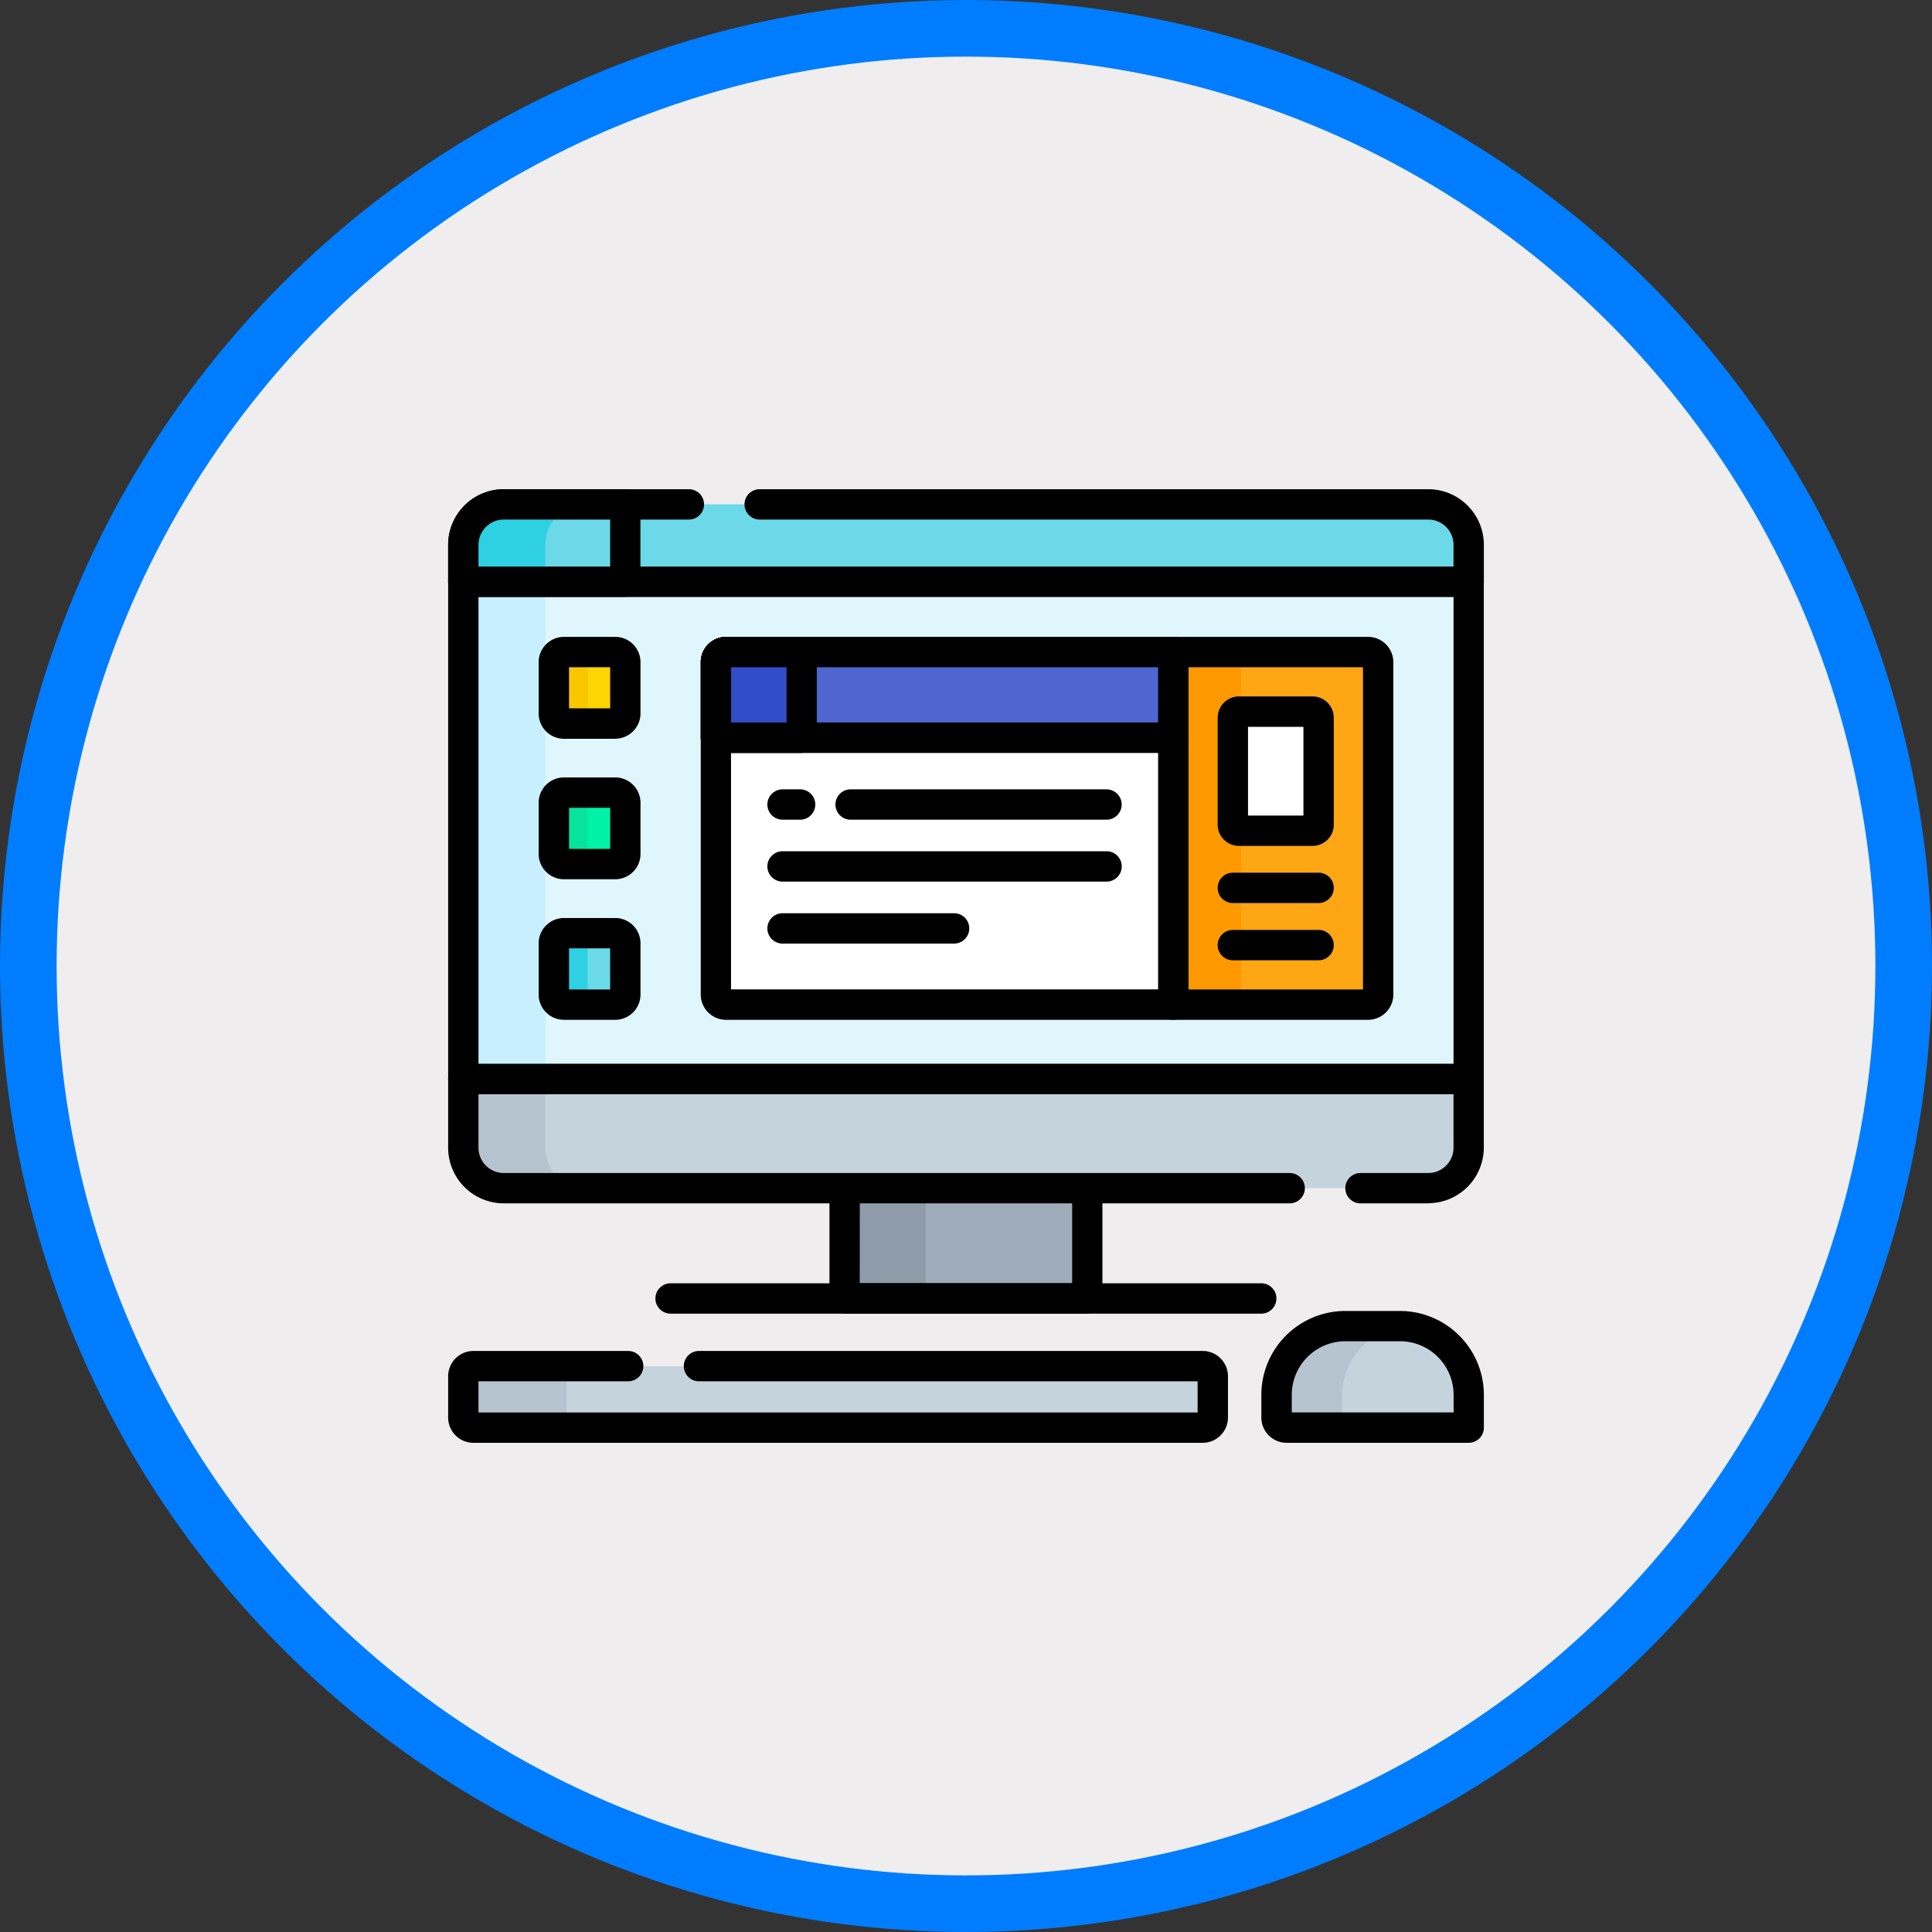 <svg xmlns="http://www.w3.org/2000/svg" xmlns:xlink="http://www.w3.org/1999/xlink" width="102.38" height="102.38" viewBox="0 0 102.38 102.38">
  <rect x="0" y="0" width="102.38" height="102.38" fill="#333333" stroke="none"/>
  <defs>
    <clipPath id="clip-path">
      <rect id="Rectángulo_403537" data-name="Rectángulo 403537" width="54.885" height="50.533" fill="none"/>
    </clipPath>
  </defs>
  <g id="Grupo_1102228" data-name="Grupo 1102228" transform="translate(-538.835 -2789.346)">
    <g id="Grupo_1102226" data-name="Grupo 1102226">
      <circle id="Elipse_11571" data-name="Elipse 11571" cx="49.69" cy="49.69" r="49.69" transform="translate(540.335 2790.846)" fill="#efedee" stroke="#007dfe" stroke-miterlimit="10" stroke-width="3"/>
      <g id="Grupo_1101933" data-name="Grupo 1101933" transform="translate(562.583 2815.27)">
        <rect id="Rectángulo_403532" data-name="Rectángulo 403532" width="12.864" height="5.848" transform="translate(21.011 37.036)" fill="#9facba"/>
        <rect id="Rectángulo_403533" data-name="Rectángulo 403533" width="4.288" height="5.848" transform="translate(21.011 37.036)" fill="#8d9ca8"/>
        <g id="Grupo_1101934" data-name="Grupo 1101934">
          <g id="Grupo_1101933-2" data-name="Grupo 1101933" clip-path="url(#clip-path)">
            <path id="Trazado_913272" data-name="Trazado 913272" d="M202.168,345.456H189.3a.8.8,0,0,1-.8-.8V338.8a.8.8,0,0,1,.8-.8h12.864a.8.8,0,0,1,.8.8v5.848a.8.8,0,0,1-.8.8m-12.06-1.608h11.256v-4.24H190.108Z" transform="translate(-168.293 -301.768)"/>
            <path id="Trazado_913273" data-name="Trazado 913273" d="M7.5,295.145a2.144,2.144,0,0,0,2.144,2.144H58.633a2.144,2.144,0,0,0,2.144-2.144V291.5H7.5Z" transform="translate(-6.696 -260.252)" fill="#c5d3dd"/>
            <path id="Trazado_913274" data-name="Trazado 913274" d="M11.841,295.145V291.5H7.5v3.645a2.144,2.144,0,0,0,2.144,2.144h4.341a2.144,2.144,0,0,1-2.144-2.144" transform="translate(-6.696 -260.252)" fill="#b6c4cf"/>
            <path id="Trazado_913275" data-name="Trazado 913275" d="M51.937,291.4H48.346a.8.8,0,0,1,0-1.608h3.591a1.341,1.341,0,0,0,1.34-1.34v-2.841H1.608v2.841a1.341,1.341,0,0,0,1.34,1.34H44.594a.8.8,0,0,1,0,1.608H2.948A2.951,2.951,0,0,1,0,288.449V284.8a.8.8,0,0,1,.8-.8H54.081a.8.8,0,0,1,.8.8v3.645a2.951,2.951,0,0,1-2.948,2.948" transform="translate(0 -253.556)"/>
            <path id="Trazado_913276" data-name="Trazado 913276" d="M134.605,394.16H103.3a.8.8,0,1,1,0-1.608h31.3a.8.8,0,1,1,0,1.608" transform="translate(-91.512 -350.472)"/>
            <rect id="Rectángulo_403534" data-name="Rectángulo 403534" width="53.277" height="26.347" transform="translate(0.804 4.901)" fill="#dff6fd"/>
            <rect id="Rectángulo_403535" data-name="Rectángulo 403535" width="4.341" height="26.347" transform="translate(0.804 4.901)" fill="#c8effe"/>
            <path id="Trazado_913277" data-name="Trazado 913277" d="M54.081,66.176H.8a.8.8,0,0,1-.8-.8V39.025a.8.8,0,0,1,.8-.8H54.081a.8.8,0,0,1,.8.8V65.372a.8.8,0,0,1-.8.8M1.608,64.568H53.277V39.829H1.608Z" transform="translate(0 -34.124)"/>
            <path id="Trazado_913278" data-name="Trazado 913278" d="M58.633,7.5H9.644A2.144,2.144,0,0,0,7.5,9.644V11.6H60.777V9.644A2.144,2.144,0,0,0,58.633,7.5" transform="translate(-6.696 -6.696)" fill="#6bd9e7"/>
            <path id="Trazado_913279" data-name="Trazado 913279" d="M54.081,5.705H.8A.8.8,0,0,1,0,4.9V2.948A2.951,2.951,0,0,1,2.948,0h9.808a.8.8,0,0,1,0,1.608H2.948a1.341,1.341,0,0,0-1.34,1.34V4.1H53.277V2.948a1.341,1.341,0,0,0-1.34-1.34H16.508a.8.8,0,0,1,0-1.608H51.937a2.951,2.951,0,0,1,2.948,2.948V4.9a.8.8,0,0,1-.8.8" transform="translate(0 0)"/>
            <path id="Trazado_913280" data-name="Trazado 913280" d="M9.644,7.5A2.144,2.144,0,0,0,7.5,9.644V11.6h8.585V7.5Z" transform="translate(-6.696 -6.696)" fill="#6bd9e7"/>
            <path id="Trazado_913281" data-name="Trazado 913281" d="M13.985,7.5H9.644A2.144,2.144,0,0,0,7.5,9.644V11.6h4.341V9.644A2.144,2.144,0,0,1,13.985,7.5" transform="translate(-6.696 -6.696)" fill="#2ed1e2"/>
            <path id="Trazado_913282" data-name="Trazado 913282" d="M9.389,5.705H.8A.8.8,0,0,1,0,4.9V2.948A2.951,2.951,0,0,1,2.948,0H9.389a.8.8,0,0,1,.8.8V4.9a.8.8,0,0,1-.8.8M1.608,4.1H8.585V1.608H2.948a1.341,1.341,0,0,0-1.34,1.34Z" transform="translate(0 0)"/>
            <path id="Trazado_913283" data-name="Trazado 913283" d="M358.462,80.5V99.185h10.321a.536.536,0,0,0,.536-.536V81.036a.536.536,0,0,0-.536-.536Z" transform="translate(-320.036 -71.871)" fill="#fea613"/>
            <rect id="Rectángulo_403536" data-name="Rectángulo 403536" width="3.595" height="18.685" transform="translate(38.426 8.629)" fill="#fe9901"/>
            <path id="Trazado_913284" data-name="Trazado 913284" d="M362.087,93.293H351.766a.8.8,0,0,1-.8-.8V73.8a.8.8,0,0,1,.8-.8h10.321a1.341,1.341,0,0,1,1.34,1.34V91.953a1.341,1.341,0,0,1-1.34,1.34m-9.517-1.608h9.249V74.608H352.57Z" transform="translate(-313.34 -65.175)"/>
            <path id="Trazado_913285" data-name="Trazado 913285" d="M387.9,115.934v-5.669a.322.322,0,0,1,.322-.322h3.9a.322.322,0,0,1,.322.322v5.669a.322.322,0,0,1-.322.322h-3.9a.322.322,0,0,1-.322-.322" transform="translate(-346.323 -98.157)" fill="#fff"/>
            <path id="Trazado_913286" data-name="Trazado 913286" d="M385.432,110.363h-3.9a1.127,1.127,0,0,1-1.126-1.126v-5.669a1.127,1.127,0,0,1,1.126-1.126h3.9a1.127,1.127,0,0,1,1.126,1.126v5.669a1.127,1.127,0,0,1-1.126,1.126m-3.419-1.608h2.937v-4.7h-2.937Z" transform="translate(-339.627 -91.461)"/>
            <path id="Trazado_913287" data-name="Trazado 913287" d="M55.505,84.287H52.79a.536.536,0,0,1-.536-.536V81.036a.536.536,0,0,1,.536-.536h2.715a.536.536,0,0,1,.536.536v2.716a.536.536,0,0,1-.536.536" transform="translate(-46.653 -71.871)" fill="#fed402"/>
            <path id="Trazado_913288" data-name="Trazado 913288" d="M54.049,83.751V81.036a.536.536,0,0,1,.536-.536h-1.8a.536.536,0,0,0-.536.536v2.716a.536.536,0,0,0,.536.536h1.8a.536.536,0,0,1-.536-.536" transform="translate(-46.653 -71.871)" fill="#fac600"/>
            <path id="Trazado_913289" data-name="Trazado 913289" d="M55.505,153.773H52.79a.536.536,0,0,1-.536-.536v-2.715a.536.536,0,0,1,.536-.536h2.715a.536.536,0,0,1,.536.536v2.715a.536.536,0,0,1-.536.536" transform="translate(-46.653 -133.908)" fill="#00f2a6"/>
            <path id="Trazado_913290" data-name="Trazado 913290" d="M54.049,153.236v-2.716a.536.536,0,0,1,.536-.536h-1.8a.536.536,0,0,0-.536.536v2.716a.536.536,0,0,0,.536.536h1.8a.536.536,0,0,1-.536-.536" transform="translate(-46.653 -133.907)" fill="#05e39c"/>
            <path id="Trazado_913291" data-name="Trazado 913291" d="M55.505,223.258H52.79a.536.536,0,0,1-.536-.536v-2.716a.536.536,0,0,1,.536-.536h2.715a.536.536,0,0,1,.536.536v2.716a.536.536,0,0,1-.536.536" transform="translate(-46.653 -195.944)" fill="#6bd9e7"/>
            <path id="Trazado_913292" data-name="Trazado 913292" d="M54.049,222.722v-2.716a.536.536,0,0,1,.536-.536h-1.8a.536.536,0,0,0-.536.536v2.716a.536.536,0,0,0,.536.536h1.8a.536.536,0,0,1-.536-.536" transform="translate(-46.653 -195.944)" fill="#2ed1e2"/>
            <path id="Trazado_913293" data-name="Trazado 913293" d="M48.809,78.4H46.094a1.341,1.341,0,0,1-1.34-1.34V74.34A1.341,1.341,0,0,1,46.094,73h2.716a1.341,1.341,0,0,1,1.34,1.34v2.716a1.342,1.342,0,0,1-1.34,1.34m-2.447-1.608h2.18v-2.18h-2.18Z" transform="translate(-39.957 -65.175)"/>
            <path id="Trazado_913294" data-name="Trazado 913294" d="M48.809,147.881H46.094a1.341,1.341,0,0,1-1.34-1.34v-2.716a1.341,1.341,0,0,1,1.34-1.34h2.716a1.341,1.341,0,0,1,1.34,1.34v2.716a1.342,1.342,0,0,1-1.34,1.34m-2.447-1.608h2.18v-2.18h-2.18Z" transform="translate(-39.957 -127.212)"/>
            <path id="Trazado_913295" data-name="Trazado 913295" d="M48.809,217.366H46.094a1.341,1.341,0,0,1-1.34-1.34v-2.715a1.341,1.341,0,0,1,1.34-1.34h2.716a1.341,1.341,0,0,1,1.34,1.34v2.715a1.342,1.342,0,0,1-1.34,1.34m-2.447-1.608h2.18v-2.18h-2.18Z" transform="translate(-39.957 -189.248)"/>
            <path id="Trazado_913296" data-name="Trazado 913296" d="M156.579,99.185h-23.7a.536.536,0,0,1-.536-.536V81.036a.536.536,0,0,1,.536-.536h23.7Z" transform="translate(-118.153 -71.871)" fill="#fff"/>
            <path id="Trazado_913297" data-name="Trazado 913297" d="M149.883,93.293h-23.7a1.341,1.341,0,0,1-1.34-1.34V74.34a1.341,1.341,0,0,1,1.34-1.34h23.7a.8.8,0,0,1,.8.8V92.489a.8.8,0,0,1-.8.8m-23.436-1.608h22.632V74.608H126.447Z" transform="translate(-111.457 -65.175)"/>
            <path id="Trazado_913298" data-name="Trazado 913298" d="M205.863,149.982H192.3a.8.8,0,1,1,0-1.608h13.559a.8.8,0,1,1,0,1.608" transform="translate(-170.972 -132.469)"/>
            <path id="Trazado_913299" data-name="Trazado 913299" d="M159.55,149.982h-.931a.8.8,0,1,1,0-1.608h.931a.8.8,0,1,1,0,1.608" transform="translate(-140.898 -132.469)"/>
            <path id="Trazado_913300" data-name="Trazado 913300" d="M175.789,180.6h-17.17a.8.8,0,1,1,0-1.608h17.17a.8.8,0,1,1,0,1.608" transform="translate(-140.898 -159.807)"/>
            <path id="Trazado_913301" data-name="Trazado 913301" d="M167.709,211.224h-9.09a.8.8,0,1,1,0-1.608h9.09a.8.8,0,0,1,0,1.608" transform="translate(-140.898 -187.146)"/>
            <path id="Trazado_913302" data-name="Trazado 913302" d="M156.579,85.045h-24.24V81.036a.536.536,0,0,1,.536-.536h23.7Z" transform="translate(-118.153 -71.871)" fill="#4f66d0"/>
            <path id="Trazado_913303" data-name="Trazado 913303" d="M149.883,79.153h-24.24a.8.8,0,0,1-.8-.8V74.34a1.341,1.341,0,0,1,1.34-1.34h23.7a.8.8,0,0,1,.8.8v4.545a.8.8,0,0,1-.8.8m-23.436-1.608h22.632V74.608H126.447Z" transform="translate(-111.457 -65.175)"/>
            <path id="Trazado_913304" data-name="Trazado 913304" d="M136.884,85.045h-4.545V81.036a.536.536,0,0,1,.536-.536h4.009Z" transform="translate(-118.153 -71.871)" fill="#314dc9"/>
            <path id="Trazado_913305" data-name="Trazado 913305" d="M130.188,79.153h-4.545a.8.8,0,0,1-.8-.8V74.34a1.341,1.341,0,0,1,1.34-1.34h4.009a.8.8,0,0,1,.8.8v4.545a.8.8,0,0,1-.8.8m-3.741-1.608h2.937V74.608h-2.937Z" transform="translate(-111.457 -65.175)"/>
            <path id="Trazado_913306" data-name="Trazado 913306" d="M385.755,219.468H381.21a.8.8,0,1,1,0-1.608h4.545a.8.8,0,0,1,0,1.608" transform="translate(-339.628 -194.506)"/>
            <path id="Trazado_913307" data-name="Trazado 913307" d="M385.755,191.2H381.21a.8.8,0,1,1,0-1.608h4.545a.8.8,0,0,1,0,1.608" transform="translate(-339.628 -169.271)"/>
            <path id="Trazado_913308" data-name="Trazado 913308" d="M46.68,436.759H8.036a.536.536,0,0,1-.536-.536v-2.187a.536.536,0,0,1,.536-.536H46.68a.536.536,0,0,1,.536.536v2.187a.536.536,0,0,1-.536.536" transform="translate(-6.696 -387.03)" fill="#c5d3dd"/>
            <path id="Trazado_913309" data-name="Trazado 913309" d="M12.967,436.223v-2.187a.536.536,0,0,1,.536-.536H8.036a.536.536,0,0,0-.536.536v2.187a.536.536,0,0,0,.536.536H13.5a.536.536,0,0,1-.536-.536" transform="translate(-6.696 -387.03)" fill="#b6c4cf"/>
            <path id="Trazado_913310" data-name="Trazado 913310" d="M39.984,430.867H1.34A1.341,1.341,0,0,1,0,429.527V427.34A1.341,1.341,0,0,1,1.34,426h8.2a.8.8,0,1,1,0,1.608H1.608v1.651H39.716v-1.651H13.292a.8.8,0,1,1,0-1.608H39.984a1.341,1.341,0,0,1,1.34,1.34v2.187a1.341,1.341,0,0,1-1.34,1.34" transform="translate(0 -380.334)"/>
            <path id="Trazado_913311" data-name="Trazado 913311" d="M419.684,419.1h-9.648a.536.536,0,0,1-.536-.536v-1.2a3.641,3.641,0,0,1,3.642-3.642h2.9a3.641,3.641,0,0,1,3.642,3.642V419.1Z" transform="translate(-365.603 -369.374)" fill="#c5d3dd"/>
            <path id="Trazado_913312" data-name="Trazado 913312" d="M412.983,418.567v-1.2a3.641,3.641,0,0,1,3.35-3.629c-.1-.008-.193-.013-.292-.013h-2.9a3.642,3.642,0,0,0-3.642,3.642v1.2a.536.536,0,0,0,.536.536h3.484a.536.536,0,0,1-.536-.536" transform="translate(-365.602 -369.374)" fill="#b6c4cf"/>
            <path id="Trazado_913313" data-name="Trazado 913313" d="M412.988,413.211H403.34a1.341,1.341,0,0,1-1.34-1.34v-1.2a4.451,4.451,0,0,1,4.446-4.446h2.9a4.451,4.451,0,0,1,4.446,4.446v1.737a.8.8,0,0,1-.8.8m-9.38-1.608h8.576v-.933a2.841,2.841,0,0,0-2.838-2.838h-2.9a2.841,2.841,0,0,0-2.838,2.838Z" transform="translate(-358.907 -362.678)"/>
          </g>
        </g>
      </g>
    </g>
  </g>
</svg>
